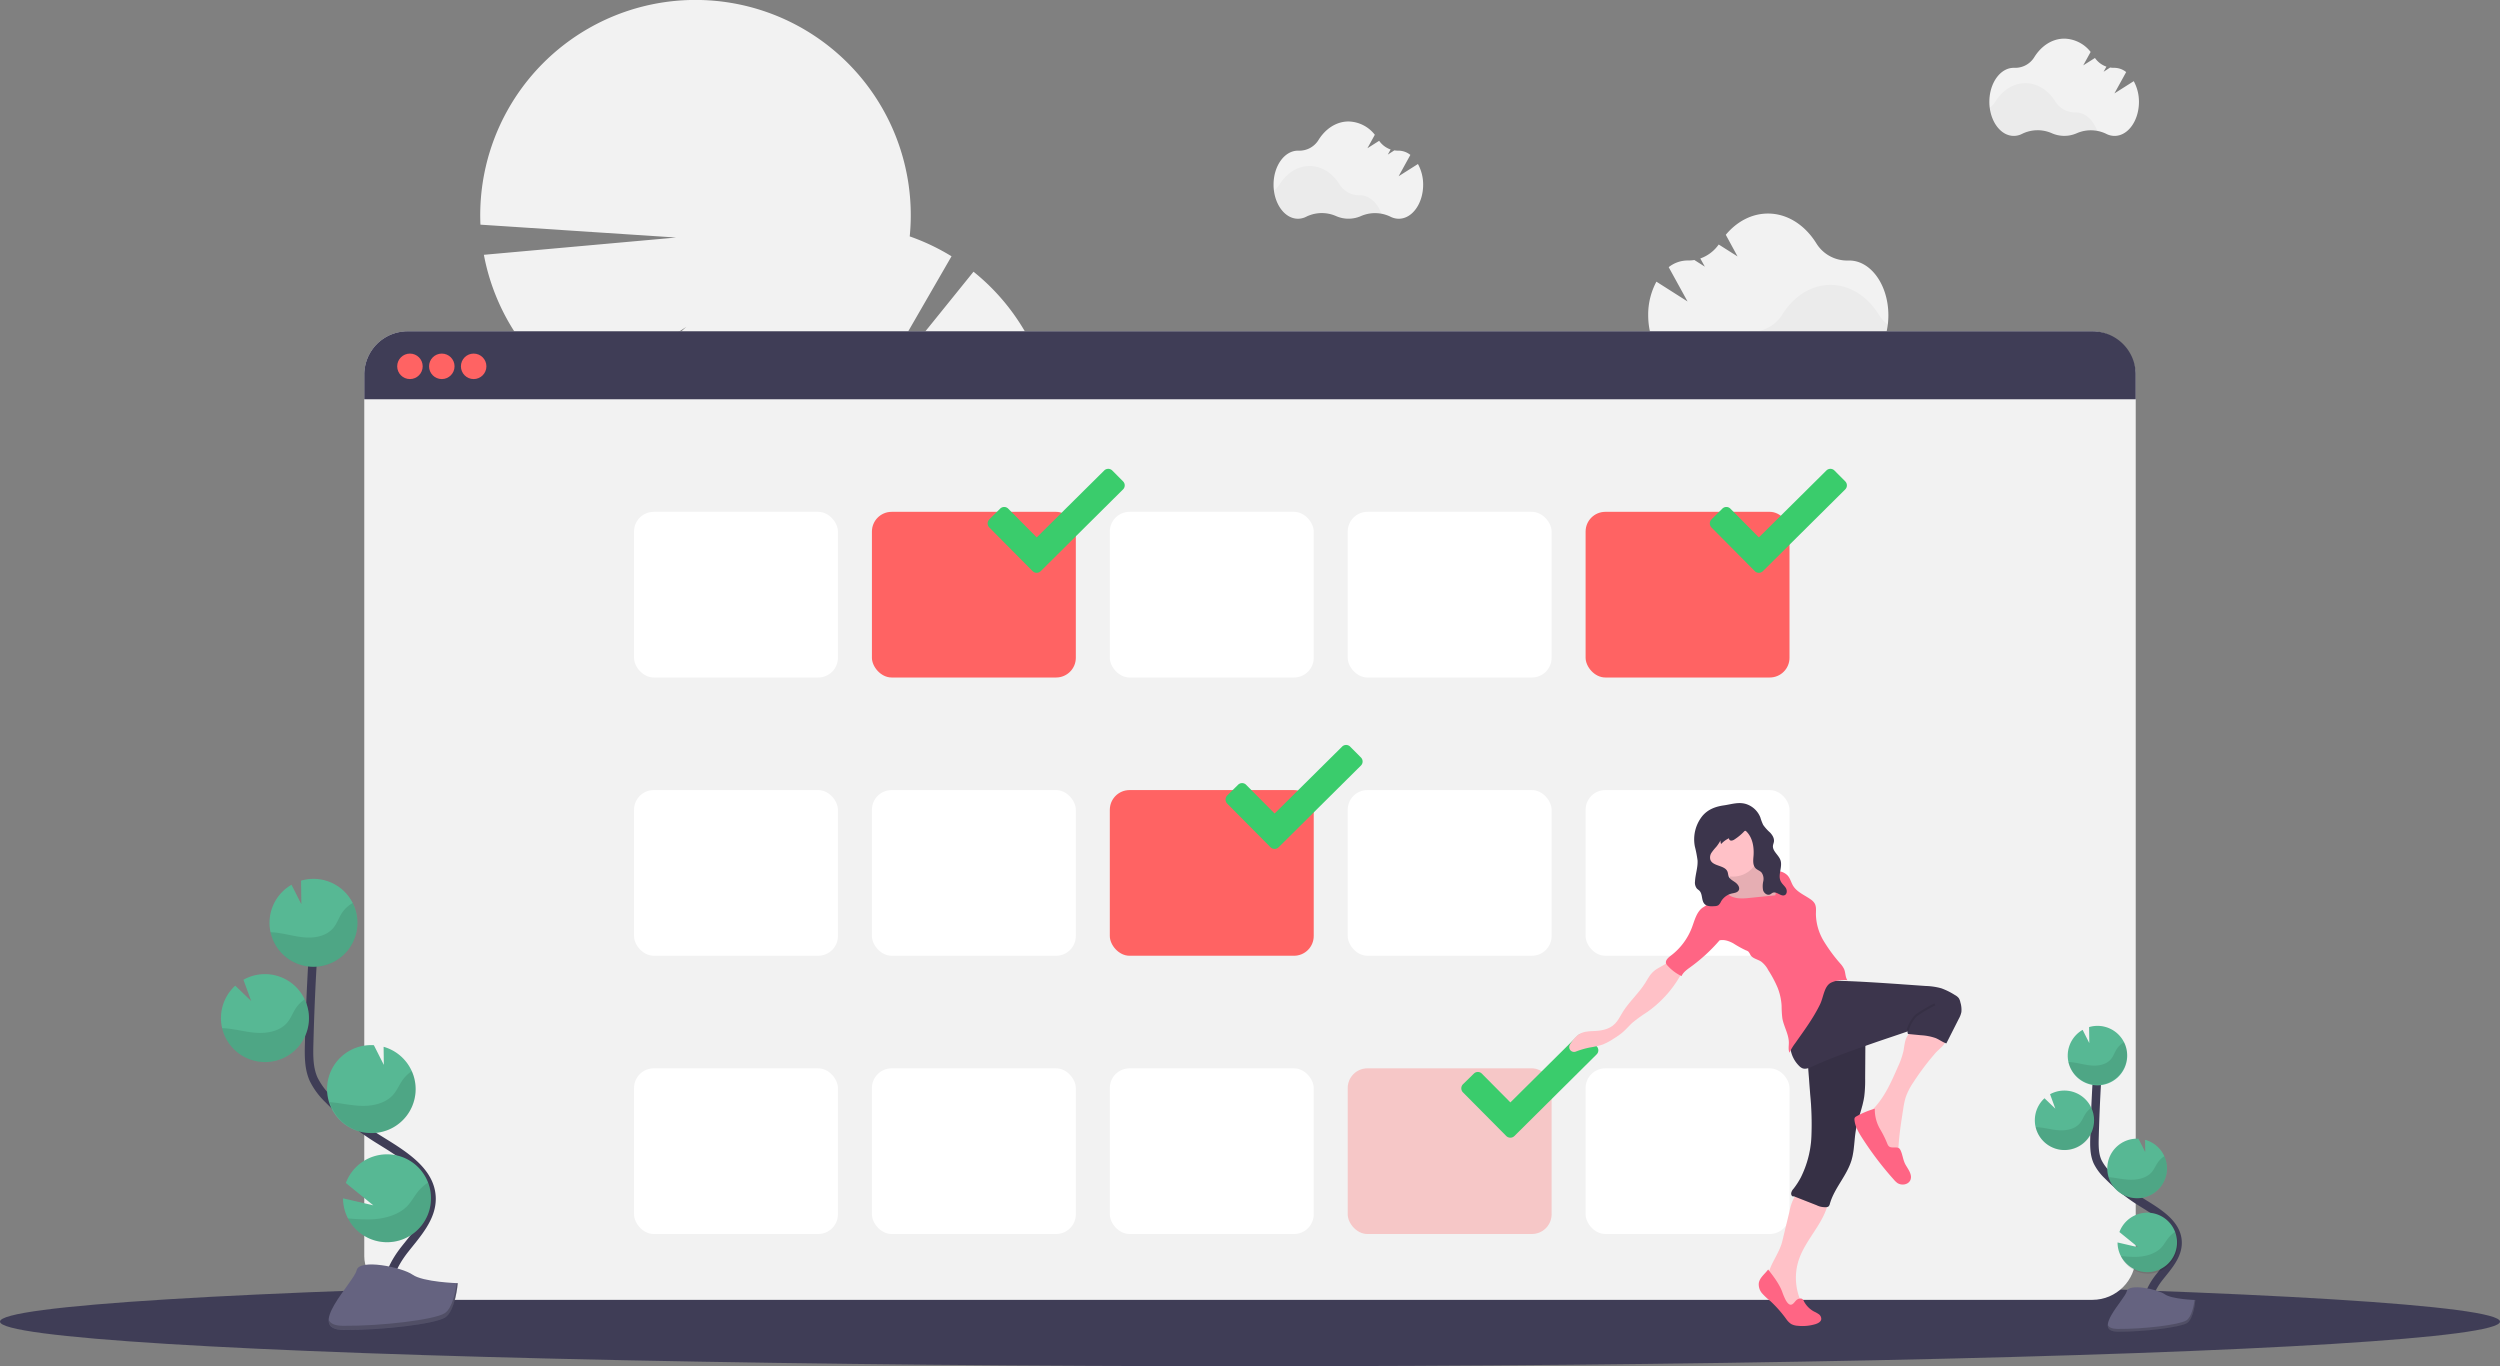 <svg data-name="Layer 1" xmlns="http://www.w3.org/2000/svg" width="1177" height="643.22"><rect width="100%" height="100%" fill="#808080" stroke="none"/><path d="m458.33 127.92-51 63.17 40.65-70.43a101.89 101.89 0 0 0-19.68-9.36 101.35 101.35 0 1 0-202.11-5.53l92.12 6.06-90.5 8.13a101.5 101.5 0 0 0 44.88 66.65l50.43-32.72-41.94 37.6a101.56 101.56 0 0 0 12.88 5.54 101.33 101.33 0 0 0 67.44 105.58 101.34 101.34 0 0 0 137.86 104.32 34.76 34.76 0 0 0 4.69 11.17 33.28 33.28 0 0 0 12.83 11.89 34.62 34.62 0 0 0 18.21 28.54 34.68 34.68 0 0 0 18.21 28.53 34.66 34.66 0 0 0 18.2 28.55 33.4 33.4 0 0 0 5.38 16.64c8.23 12.89 22.89 18.25 32.74 12s11.16-21.83 2.93-34.73a33.44 33.44 0 0 0-12.81-11.91 34.68 34.68 0 0 0-18.24-28.57 34.66 34.66 0 0 0-18.22-28.53 34.62 34.62 0 0 0-18.21-28.53 33.39 33.39 0 0 0-5.39-16.64 34.6 34.6 0 0 0-8-8.86 101.33 101.33 0 0 0-35.91-169.55 101.41 101.41 0 0 0-37.43-89ZM667.57 77.21l-9.1 5.77L664 72.93a9 9 0 0 0-5.51-2h-.14a10.79 10.79 0 0 1-1.89-.14l-3.09 2 1.33-2.41a11 11 0 0 1-5.4-4.09l-5.52 3.5 3.49-6.34a16.17 16.17 0 0 0-12.37-6.26c-5.75 0-10.86 3.42-14.16 8.74a10.57 10.57 0 0 1-9.36 5h-.31c-6.34 0-11.48 7.19-11.48 16s5.14 16.05 11.48 16.05a8.62 8.62 0 0 0 4-1 16.56 16.56 0 0 1 13.89-.27 14.52 14.52 0 0 0 11.81 0 16.58 16.58 0 0 1 13.77.27 8.61 8.61 0 0 0 4 1c6.34 0 11.48-7.18 11.48-16.05a20.28 20.28 0 0 0-2.45-9.72Z" fill="#f2f2f2"/><path d="M650.42 100.7a17 17 0 0 0-9.83 1.07 14.52 14.52 0 0 1-11.81 0 16.58 16.58 0 0 0-13.9.27 8.55 8.55 0 0 1-4 1c-5.64 0-10.32-5.67-11.3-13.15a10.93 10.93 0 0 0 2.82-3c3.3-5.32 8.42-8.73 14.16-8.73s10.79 3.37 14.09 8.63a10.85 10.85 0 0 0 9.36 5.14h.15c4.49-.07 8.34 3.53 10.26 8.77Z" opacity=".03"/><path d="m1004.57 38.21-9.1 5.77 5.53-10.05a9 9 0 0 0-5.51-2h-.14a10.79 10.79 0 0 1-1.89-.14l-3.09 2 1.33-2.41a11 11 0 0 1-5.4-4.09l-5.52 3.5 3.49-6.34a16.17 16.17 0 0 0-12.37-6.26c-5.75 0-10.86 3.42-14.16 8.74a10.57 10.57 0 0 1-9.36 5h-.31c-6.34 0-11.48 7.19-11.48 16s5.14 16.05 11.48 16.05a8.62 8.62 0 0 0 4-1 16.56 16.56 0 0 1 13.89-.27 14.52 14.52 0 0 0 11.81 0 16.58 16.58 0 0 1 13.77.27 8.61 8.61 0 0 0 4 1c6.34 0 11.48-7.18 11.48-16.05a20.28 20.28 0 0 0-2.45-9.72Z" fill="#f2f2f2"/><path d="M987.42 61.7a17 17 0 0 0-9.83 1.07 14.52 14.52 0 0 1-11.81 0 16.58 16.58 0 0 0-13.9.27 8.55 8.55 0 0 1-4 1c-5.64 0-10.32-5.67-11.3-13.15a10.93 10.93 0 0 0 2.82-3c3.3-5.32 8.42-8.73 14.16-8.73s10.79 3.37 14.09 8.63a10.85 10.85 0 0 0 9.36 5.14h.15c4.49-.07 8.34 3.53 10.26 8.77Z" opacity=".03"/><path d="m779.84 132.61 14.66 9.32-8.88-16.15a14.48 14.48 0 0 1 8.85-3.15h.23a17.08 17.08 0 0 0 3-.22l4.95 3.14-2.15-3.86a17.78 17.78 0 0 0 8.67-6.58l8.87 5.62-5.54-10.19c5.19-6.22 12.18-10 19.87-10 9.23 0 17.44 5.48 22.75 14a17 17 0 0 0 15 8.11h.5c10.18 0 18.43 11.54 18.43 25.78s-8.25 25.79-18.43 25.79a13.86 13.86 0 0 1-6.43-1.61 26.59 26.59 0 0 0-22.31-.43 23.28 23.28 0 0 1-19 0 26.64 26.64 0 0 0-22.12.43 13.9 13.9 0 0 1-6.35 1.57c-10.19 0-18.44-11.54-18.44-25.79a32.78 32.78 0 0 1 3.87-15.78Z" fill="#f2f2f2"/><path d="M807.39 170.38a27.36 27.36 0 0 1 15.8 1.72 23.28 23.28 0 0 0 19 0 26.61 26.61 0 0 1 22.32.43 13.82 13.82 0 0 0 6.42 1.61c9.05 0 16.57-9.11 18.14-21.13a17.44 17.44 0 0 1-4.52-4.88c-5.31-8.54-13.52-14-22.75-14s-17.33 5.42-22.64 13.88a17.44 17.44 0 0 1-15 8.25h-.23c-7.26-.07-13.5 5.71-16.54 14.12Z" opacity=".03"/><ellipse cx="588.5" cy="622.22" rx="588.5" ry="21" fill="#3f3d56"/><rect x="171.5" y="155.97" width="834" height="456" rx="20.42" fill="#f2f2f2"/><path d="M1005.5 176.39v11.58h-834v-11.58a20.42 20.42 0 0 1 20.42-20.42h793.16a20.42 20.42 0 0 1 20.42 20.42Z" fill="#3f3d56"/><circle cx="193" cy="172.47" r="6" fill="#ff6363"/><circle cx="208" cy="172.47" r="6" fill="#ff6363"/><circle cx="223" cy="172.47" r="6" fill="#ff6363"/><rect x="298.5" y="240.97" width="96" height="78" rx="9.29" fill="#fff"/><rect x="410.5" y="240.97" width="96" height="78" rx="9.29" fill="#ff6363"/><rect x="522.5" y="240.97" width="96" height="78" rx="9.29" fill="#fff"/><rect x="634.5" y="240.97" width="96" height="78" rx="9.29" fill="#fff"/><rect x="746.5" y="240.97" width="96" height="78" rx="9.29" fill="#ff6363"/><rect x="298.5" y="371.97" width="96" height="78" rx="9.29" fill="#fff"/><rect x="410.5" y="371.97" width="96" height="78" rx="9.29" fill="#fff"/><rect x="522.5" y="371.97" width="96" height="78" rx="9.29" fill="#ff6363"/><rect x="634.5" y="371.97" width="96" height="78" rx="9.29" fill="#fff"/><rect x="746.5" y="371.97" width="96" height="78" rx="9.29" fill="#fff"/><rect x="298.5" y="502.97" width="96" height="78" rx="9.29" fill="#fff"/><rect x="410.5" y="502.97" width="96" height="78" rx="9.29" fill="#fff"/><rect x="522.5" y="502.97" width="96" height="78" rx="9.29" fill="#fff"/><rect x="634.5" y="502.97" width="96" height="78" rx="9.29" fill="#ff6363" opacity=".3"/><rect x="746.5" y="502.97" width="96" height="78" rx="9.29" fill="#fff"/><path d="m528.72 226.61-5.06-5.09a2.68 2.68 0 0 0-3.81 0l-31.76 31.49-13.43-13.54a2.66 2.66 0 0 0-3.78 0l-5.11 5.05a2.72 2.72 0 0 0 0 3.82l20.39 20.55a2.72 2.72 0 0 0 3.82 0l38.74-38.46a2.68 2.68 0 0 0 0-3.82ZM868.72 226.61l-5.06-5.09a2.68 2.68 0 0 0-3.81 0l-31.76 31.49-13.43-13.54a2.66 2.66 0 0 0-3.78 0l-5.11 5.05a2.72 2.72 0 0 0 0 3.82l20.39 20.55a2.72 2.72 0 0 0 3.82 0l38.74-38.46a2.68 2.68 0 0 0 0-3.82ZM640.72 356.61l-5.06-5.09a2.68 2.68 0 0 0-3.81 0l-31.76 31.49-13.43-13.54a2.66 2.66 0 0 0-3.78 0l-5.11 5.05a2.72 2.72 0 0 0 0 3.82l20.39 20.55a2.72 2.72 0 0 0 3.82 0l38.74-38.46a2.68 2.68 0 0 0 0-3.82ZM751.72 492.61l-5.06-5.09a2.68 2.68 0 0 0-3.81 0l-31.76 31.49-13.43-13.54a2.66 2.66 0 0 0-3.78 0l-5.11 5a2.72 2.72 0 0 0 0 3.82l20.39 20.55a2.72 2.72 0 0 0 3.82 0l38.74-38.46a2.68 2.68 0 0 0 0-3.77Z" fill="#3acc6c"/><path d="M1012.4 618.39c-3-5.51.4-12.27 4.29-17.18s8.61-10 8.51-16.29c-.15-9-9.7-14.32-17.33-19.09a84 84 0 0 1-15.56-12.51 22.8 22.8 0 0 1-4.78-6.4c-1.58-3.52-1.54-7.52-1.44-11.37q.51-19.26 1.91-38.49" fill="none" stroke="#3f3d56" stroke-miterlimit="10" stroke-width="4"/><path d="M973.5 496.36a14 14 0 0 1 7-11.5l3.14 6.22-.1-7.53a14.22 14.22 0 0 1 4.63-.56 14 14 0 1 1-14.67 13.37ZM998.5 591.35a14 14 0 1 0-.68-11.3l8.77 7.13-9.65-2.23a14 14 0 0 0 1.56 6.4ZM1005.5 564.1a14 14 0 0 0 4.4-27.49l.08 5.78-3.18-6.29a14 14 0 0 0-14.67 13.36 13.84 13.84 0 0 0 .6 4.79 14 14 0 0 0 12.77 9.85ZM971.38 541.43a14 14 0 1 0-6.21-26.27l2.48 6.8-5.1-4.9a14 14 0 0 0-4.53 9.69 13.79 13.79 0 0 0 .35 3.87 14 14 0 0 0 13.01 10.81Z" fill="#57b894"/><path d="M975.38 500.1c3.24.35 6.39 1.36 9.64 1.56s6.82-.57 8.88-3.1c1.1-1.36 1.66-3.08 2.59-4.57a10 10 0 0 1 3.54-3.33 14 14 0 1 1-26.24 9.32q.8.03 1.59.12ZM971.38 541.43a14 14 0 0 0 13.35-20 10.37 10.37 0 0 0-2.82 2.82c-1 1.51-1.61 3.26-2.78 4.64-2.19 2.57-5.92 3.41-9.31 3.26s-6.66-1.12-10-1.43c-.47 0-.94-.07-1.42-.08a14 14 0 0 0 12.98 10.79ZM1005.5 564.1a14 14 0 0 0 13.46-19.76 11.48 11.48 0 0 0-3 2.85c-1.09 1.54-1.77 3.31-3 4.73-2.37 2.64-6.35 3.57-9.93 3.49s-6.83-.93-10.28-1.2a14 14 0 0 0 12.75 9.89ZM998.5 591.35a14.017 14.017 0 0 0 25.59-11.45 13.59 13.59 0 0 0-3.08 2.75c-1.34 1.62-2.22 3.47-3.76 5-2.87 2.82-7.5 4-11.63 4.09a60 60 0 0 1-7.12-.39Z" opacity=".1"/><path d="M1033.57 612.04s-11.08-.34-14.42-2.72-17-5.21-17.86-1.4-16.65 19-4.15 19.06 29.06-2 32.4-4 4.03-10.94 4.03-10.94Z" fill="#656380"/><path d="M996.92 625.66c12.51.1 29.06-1.95 32.39-4 2.54-1.55 3.55-7.09 3.89-9.65h.37s-.7 8.94-4 11-19.89 4.08-32.4 4c-3.61 0-4.85-1.31-4.78-3.21.47 1.12 1.84 1.81 4.53 1.86Z" opacity=".2"/><path d="M184.29 613.47c-4.39-8.12.59-18.08 6.31-25.33s12.7-14.78 12.56-24c-.22-13.27-14.3-21.1-25.56-28.14a124.61 124.61 0 0 1-22.94-18.44 33.79 33.79 0 0 1-7-9.44c-2.33-5.19-2.26-11.09-2.11-16.78q.72-28.4 2.8-56.75" fill="none" stroke="#3f3d56" stroke-miterlimit="10" stroke-width="4"/><path d="M126.91 433.54a20.68 20.68 0 0 1 10.33-17l4.64 9.17-.14-11.1a20.7 20.7 0 1 1-14.83 18.89ZM163.82 573.61a20.69 20.69 0 1 0-1-16.66l12.92 10.51-14.24-3.29a20.61 20.61 0 0 0 2.32 9.44ZM174.04 533.43a20.7 20.7 0 0 0 6.56-40.6l.11 8.52-4.69-9.27h-.05a20.7 20.7 0 1 0-1.93 41.35ZM123.8 500a20.71 20.71 0 0 0 21.64-19.71 20.44 20.44 0 0 0-2-9.81 20.67 20.67 0 0 0-28.83-9.21l3.65 10-7.52-7.22a20.7 20.7 0 0 0 13 35.93Z" fill="#57b894"/><path d="M129.7 439.05c4.77.53 9.42 2 14.21 2.31s10.06-.85 13.09-4.58c1.63-2 2.45-4.54 3.83-6.73a14.77 14.77 0 0 1 5.21-4.91 20.7 20.7 0 1 1-38.69 13.74c.78.03 1.57.09 2.35.17ZM123.8 500a20.71 20.71 0 0 0 21.64-19.71 20.44 20.44 0 0 0-2-9.81 15.39 15.39 0 0 0-4.16 4.16c-1.47 2.23-2.37 4.8-4.1 6.84-3.22 3.79-8.73 5-13.72 4.8s-9.82-1.64-14.79-2.1c-.69-.06-1.39-.11-2.09-.13A20.69 20.69 0 0 0 123.8 500ZM174.04 533.43a20.69 20.69 0 0 0 19.85-29.14 16.69 16.69 0 0 0-4.37 4.21c-1.61 2.27-2.61 4.88-4.5 7-3.49 3.89-9.36 5.26-14.65 5.14-5.12-.12-10.06-1.37-15.15-1.76a20.71 20.71 0 0 0 18.82 14.55ZM163.82 573.61a20.7 20.7 0 0 0 37.73-16.89 20.9 20.9 0 0 0-4.55 4c-2 2.4-3.26 5.12-5.54 7.36-4.23 4.15-11.06 5.86-17.14 6a89.06 89.06 0 0 1-10.5-.47Z" opacity=".1"/><path d="M215.5 604.12s-16.33-.5-21.26-4-25.12-7.69-26.34-2.07-24.55 28-6.11 28.11 42.85-2.87 47.76-5.87 5.95-16.17 5.95-16.17Z" fill="#656380"/><path d="M161.5 624.19c18.44.15 42.85-2.87 47.76-5.86 3.74-2.28 5.24-10.46 5.73-14.23h.55s-1 13.17-5.95 16.16-29.32 6-47.76 5.87c-5.32 0-7.16-1.94-7.06-4.74.73 1.71 2.73 2.77 6.73 2.8Z" opacity=".2"/><path d="M861.26 563.61a4.83 4.83 0 0 0-.32 1.31c-1.59 10.47-10.74 18.2-14.08 28.25a27.1 27.1 0 0 0 1.18 19.87 6.57 6.57 0 0 1 .91 2.87c0 1-.8 2.09-1.81 2-2.42-.16-4.33-2-6.35-3.3a22.61 22.61 0 0 1-6.46-6 11.18 11.18 0 0 1-1.91-8.43c1.2-5.46 5.37-10.33 6.67-15.77l3.41-14.11a22.07 22.07 0 0 1 2.8-7.53 4.65 4.65 0 0 1 2.36-2 5.58 5.58 0 0 1 1.78-.14c3.95.17 8.06 1.65 11.82 2.98Z" fill="#ffc1c7"/><path d="M847.25 611.38a1.89 1.89 0 0 1 1.08.08 2.68 2.68 0 0 1 1 1.28 11.72 11.72 0 0 0 4.71 4.73 13.63 13.63 0 0 1 2.3 1.3 2.67 2.67 0 0 1 1.11 2.28c-.16 1.31-1.59 2-2.85 2.39a21.38 21.38 0 0 1-8.34.73 7.31 7.31 0 0 1-3-.84 8.87 8.87 0 0 1-2.31-2.34 58 58 0 0 0-7.4-8.39 32.4 32.4 0 0 1-3.88-3.61 6.44 6.44 0 0 1-1.63-4.88c.39-2.6 2.85-4.3 4.4-6.43 2.49 3.2 5 6.45 6.52 10.21a29.35 29.35 0 0 0 1.86 4.39c.71 1.17 1.73 2.52 3 1.76s1.58-2.34 3.43-2.66Z" fill="#ff6584"/><path d="M877.31 486.88a13.16 13.16 0 0 1 .89 5.92l-.09 14.93a60 60 0 0 1-.46 8.69c-.79 5.19-2.92 10.1-3.85 15.27-.88 4.85-.71 9.89-2.14 14.61-2.22 7.31-8.1 13.1-10.17 20.46a2.32 2.32 0 0 1-.59 1.19 1.71 1.71 0 0 1-.84.36 8.93 8.93 0 0 1-4.81-.9l-10.75-4.22c-.74.32-1.25-.53-1.21-1.35a3.91 3.91 0 0 1 1.07-2.13 35.75 35.75 0 0 0 3.46-5.33 47.89 47.89 0 0 0 5-19.29 142.59 142.59 0 0 0-.59-20l-1.1-14.42c-.17-2.29-.3-4.77 1-6.68s3.51-2.7 5.64-3.36a91.68 91.68 0 0 1 19.54-3.75Z" fill="#3c354c"/><path d="M877.31 486.88a13.16 13.16 0 0 1 .89 5.92l-.09 14.93a60 60 0 0 1-.46 8.69c-.79 5.19-2.92 10.1-3.85 15.27-.88 4.85-.71 9.89-2.14 14.61-2.22 7.31-8.1 13.1-10.17 20.46a2.32 2.32 0 0 1-.59 1.19 1.71 1.71 0 0 1-.84.36 8.93 8.93 0 0 1-4.81-.9l-10.75-4.22c-.74.32-1.25-.53-1.21-1.35a3.91 3.91 0 0 1 1.07-2.13 35.75 35.75 0 0 0 3.46-5.33 47.89 47.89 0 0 0 5-19.29 142.59 142.59 0 0 0-.59-20l-1.1-14.42c-.17-2.29-.3-4.77 1-6.68s3.51-2.7 5.64-3.36a91.68 91.68 0 0 1 19.54-3.75Z" opacity=".1"/><path d="M900.85 509.5a31.09 31.09 0 0 0-3.59 6.91 37 37 0 0 0-1.21 5.62c-1.4 8.83-2.81 17.74-2.27 26.66a5.62 5.62 0 0 1-5-1.24 14.29 14.29 0 0 1-3.27-4.23 45 45 0 0 1-2.69-5.38 33.69 33.69 0 0 1-2.55-13.11 2.26 2.26 0 0 1 .18-1.07 2.47 2.47 0 0 1 .53-.63c5.87-5.56 9.25-13.19 12.48-20.6a38.1 38.1 0 0 0 2.68-7.57c.53-2.64.57-5.56 2.24-7.67 1.5-1.88 4-2.67 6.34-3a11.93 11.93 0 0 1 5.12.21c1.82.56 6.13 2.69 6.38 4.84s-3.59 4.9-4.84 6.33a121.86 121.86 0 0 0-10.53 13.93Z" fill="#ffc1c7"/><path d="M897.28 548.61c1.28 2.15 3.07 4.55 2.16 6.87s-4.24 2.84-6.24 1.41a9.62 9.62 0 0 1-1.56-1.5 153.83 153.83 0 0 1-15-19.74c-1.66-2.59-3.28-5.35-3.56-8.41a1.76 1.76 0 0 1 .14-1 1.93 1.93 0 0 1 .78-.66 38.84 38.84 0 0 1 8.66-3.6 18.37 18.37 0 0 0 2.56 9.75 46.56 46.56 0 0 1 3.3 6.68c.68 1.68 1.38 1.81 3.13 1.83 1.41 0 2.42-.17 3.1 1.26 1.08 2.24 1.16 4.81 2.53 7.11Z" fill="#ff6584"/><path d="M859.8 461.61c12.86.2 25.7 1.1 38.53 2l8.34.59a31.16 31.16 0 0 1 7.27 1.08 31.91 31.91 0 0 1 6.44 3.19 5.65 5.65 0 0 1 1.8 1.44 5.39 5.39 0 0 1 .76 2 11.39 11.39 0 0 1 .47 4.62 11.27 11.27 0 0 1-1.23 3.17l-5.84 11.54c-1.87-.61-3.32-1.83-5.15-2.55a25.41 25.41 0 0 0-6.82-1.3l-6.08-.6a1.73 1.73 0 0 1-.17-1.2c-5.34 1.86-10.66 3.59-16 5.45-9.8 3.41-19.62 6.83-29.06 11.15-1.4.64-3 1.31-4.43.77a4.61 4.61 0 0 1-1.39-.92 14.29 14.29 0 0 1-4.3-8.37 31.22 31.22 0 0 1 .14-9.55c.9-6.51 2.87-13.32 7.85-17.61 2.63-2.33 5.39-4.99 8.87-4.9Z" fill="#3c354c"/><path d="M910.96 472.85a61.52 61.52 0 0 0-8.26 4.84 6.72 6.72 0 0 0-1.09.89 8.16 8.16 0 0 0-.67.88 16.52 16.52 0 0 0-2.82 5.62" fill="none" stroke="#000" stroke-miterlimit="10" opacity=".1"/><path d="M778.6 457.26c-1.8 1.51-2.86 3.69-4.13 5.67-3.05 4.8-7.43 8.66-10.44 13.49-1.29 2.08-2.36 4.38-4.2 6-2.2 2-5.24 2.69-8.18 2.92-2.65.19-5.45.06-7.79 1.33-2 1.1-3.4 3.09-4.68 5v.06a2.26 2.26 0 0 0 2.7 3.36 40.25 40.25 0 0 1 6.63-1.93 42 42 0 0 0 5.9-1.34 27.59 27.59 0 0 0 5.28-2.81 34.32 34.32 0 0 0 4.15-2.91c1.61-1.37 3-3 4.52-4.45a70.68 70.68 0 0 1 7-5.08A53.4 53.4 0 0 0 791 459.48a3.88 3.88 0 0 0 .71-2.27 4.11 4.11 0 0 0-1-2c-1.77-2.25-3.38-4.09-5.84-2-1.94 1.61-4.37 2.4-6.27 4.05ZM828.91 408.53a3 3 0 0 0 .64 1.76c.66.67 1.75.53 2.69.47a8.89 8.89 0 0 1 7.06 2.45c1.71 1.79 2.38 4.32 2.78 6.77a12.58 12.58 0 0 1-.18 6.16 9.46 9.46 0 0 1-5.09 5.14 23.77 23.77 0 0 1-7.18 1.76 17.93 17.93 0 0 1-6.2 0c-2.43-.56-4.54-2-6.73-3.21a36.86 36.86 0 0 1-4.43-2.5 7 7 0 0 1-2.89-4.06 2.2 2.2 0 0 1 .73-2.35 4.16 4.16 0 0 1 1.12-.34 4.74 4.74 0 0 0 3.41-3.35c.67-2.59-.94-5.2-1.1-7.87a3.73 3.73 0 0 1 .47-2.23 4.9 4.9 0 0 1 2.25-1.6l5-2.24a29.91 29.91 0 0 1 4.71-2.09c1.59-.41 1.7.69 2 2 .37 1.79.7 3.56.94 5.33Z" fill="#ffc1c7"/><path d="M828.91 408.53a3 3 0 0 0 .64 1.76c.66.67 1.75.53 2.69.47a8.89 8.89 0 0 1 7.06 2.45c1.71 1.79 2.38 4.32 2.78 6.77a12.58 12.58 0 0 1-.18 6.16 9.46 9.46 0 0 1-5.09 5.14 23.77 23.77 0 0 1-7.18 1.76 17.93 17.93 0 0 1-6.2 0c-2.43-.56-4.54-2-6.73-3.21a36.86 36.86 0 0 1-4.43-2.5 7 7 0 0 1-2.89-4.06 2.2 2.2 0 0 1 .73-2.35 4.16 4.16 0 0 1 1.12-.34 4.74 4.74 0 0 0 3.41-3.35c.67-2.59-.94-5.2-1.1-7.87a3.73 3.73 0 0 1 .47-2.23 4.9 4.9 0 0 1 2.25-1.6l5-2.24a29.91 29.91 0 0 1 4.71-2.09c1.59-.41 1.7.69 2 2 .37 1.79.7 3.56.94 5.33Z" opacity=".1"/><circle cx="815.9" cy="400.24" r="12.47" fill="#ffc1c7"/><path d="M830.39 411.61a17.15 17.15 0 0 1 5.86-1.48 6.93 6.93 0 0 1 5.46 2.16c1.17 1.37 1.56 3.22 2.49 4.75 1.84 3 5.43 4.37 8.3 6.42a6.26 6.26 0 0 1 1.72 1.68c1 1.52.73 3.47.71 5.27a25.46 25.46 0 0 0 3.67 12.62 74.48 74.48 0 0 0 7.9 10.71 10.68 10.68 0 0 1 1.72 2.55c.7 1.68.5 3.71 1.54 5.2a14.53 14.53 0 0 0-7.37 1c-3.61 1.49-3.78 6.77-5.48 10.29-3.14 6.51-7.5 12.34-11.65 18.26a23.32 23.32 0 0 0-2.76 4.57c-.74-1.57-.23-3.44-.32-5.17-.2-3.87-2.44-7.34-3.07-11.16a52.67 52.67 0 0 1-.33-5.76 27.56 27.56 0 0 0-1.87-8.5 54.57 54.57 0 0 0-4.44-8.33 11.76 11.76 0 0 0-3.35-4c-1.66-1.08-3.95-1.39-5-3.07a6.7 6.7 0 0 0-1-1.62 3.74 3.74 0 0 0-1.16-.59 51.09 51.09 0 0 1-5.92-3.28c-2-1.09-4.27-1.9-6.48-1.41a80 80 0 0 1-13.83 12.68c-1.58 1.16-3.28 2.35-4.06 4.15a21.12 21.12 0 0 1-6.57-4.91 3.33 3.33 0 0 1-.7-1c-.51-1.46 1-2.77 2.2-3.69a29.9 29.9 0 0 0 9.94-13.23c1.29-3.39 2.14-7.29 5.08-9.42a17.49 17.49 0 0 0 2.63-1.85 33.28 33.28 0 0 0 2-3.12 5.29 5.29 0 0 1 5.55-1.88 24.52 24.52 0 0 1 3.31 1.59c2.77 1.25 5.95 1 9 .66l11.71-1.19a4 4 0 0 0-.86-3.8 11.63 11.63 0 0 0-1.55-1.23 8.61 8.61 0 0 1-3.02-4.87Z" fill="#ff6584"/><path d="M822.5 378.69a10.78 10.78 0 0 1 6.27 6.14 25.06 25.06 0 0 0 1.32 3.51 20.25 20.25 0 0 0 3.25 3.62c1.12 1.19 2.08 2.74 1.82 4.35-.1.6-.36 1.16-.44 1.75-.35 2.59 2.59 4.37 3.49 6.82 1.17 3.22-1.38 7.06.18 10.1.59 1.14 1.66 2 2.33 3s.74 2.8-.39 3.41c-1.76.95-3.8-1.83-5.67-1.1-.48.19-.85.6-1.32.81-1.31.59-2.84-.57-3.27-1.94a10.21 10.21 0 0 1 .08-4.26 5.15 5.15 0 0 0-.8-4.09c-.76-.87-2-1.21-2.79-2-1.44-1.46-1.17-3.81-1-5.85.31-4.12-.43-8.63-3.38-11.53a.75.75 0 0 0-.53-.29.85.85 0 0 0-.53.33 24.9 24.9 0 0 1-4.48 3.71 2.82 2.82 0 0 1-1.6.58c-.57 0-1.14-.58-1-1.13a11.75 11.75 0 0 0-3.74 2.74 3.91 3.91 0 0 1-.3-1.72 16.13 16.13 0 0 1-2 3.06 24.91 24.91 0 0 0-2.2 2.72 4 4 0 0 0-.56 3.33c1.12 3.21 6.83 2.47 8.07 5.64.27.71.26 1.49.54 2.19.55 1.36 2 2 3.2 2.9s2.24 2.43 1.52 3.7c-.63 1.09-2.1 1.21-3.32 1.49a8 8 0 0 0-5 3.76 4.72 4.72 0 0 1-1.29 1.77 3.63 3.63 0 0 1-1.63.4c-1.7.14-3.65.18-4.82-1-1.57-1.65-.83-4.65-2.43-6.27-.37-.36-.83-.62-1.18-1a4.46 4.46 0 0 1-.89-3.35c.16-3.33 1.39-6.59 1.2-9.92a56.74 56.74 0 0 0-1.27-6.54 17.6 17.6 0 0 1 3.56-14.39c2.72-3.19 6.27-4.44 10.29-5 3.58-.53 7.04-1.78 10.71-.45Z" fill="#3c354c"/></svg>